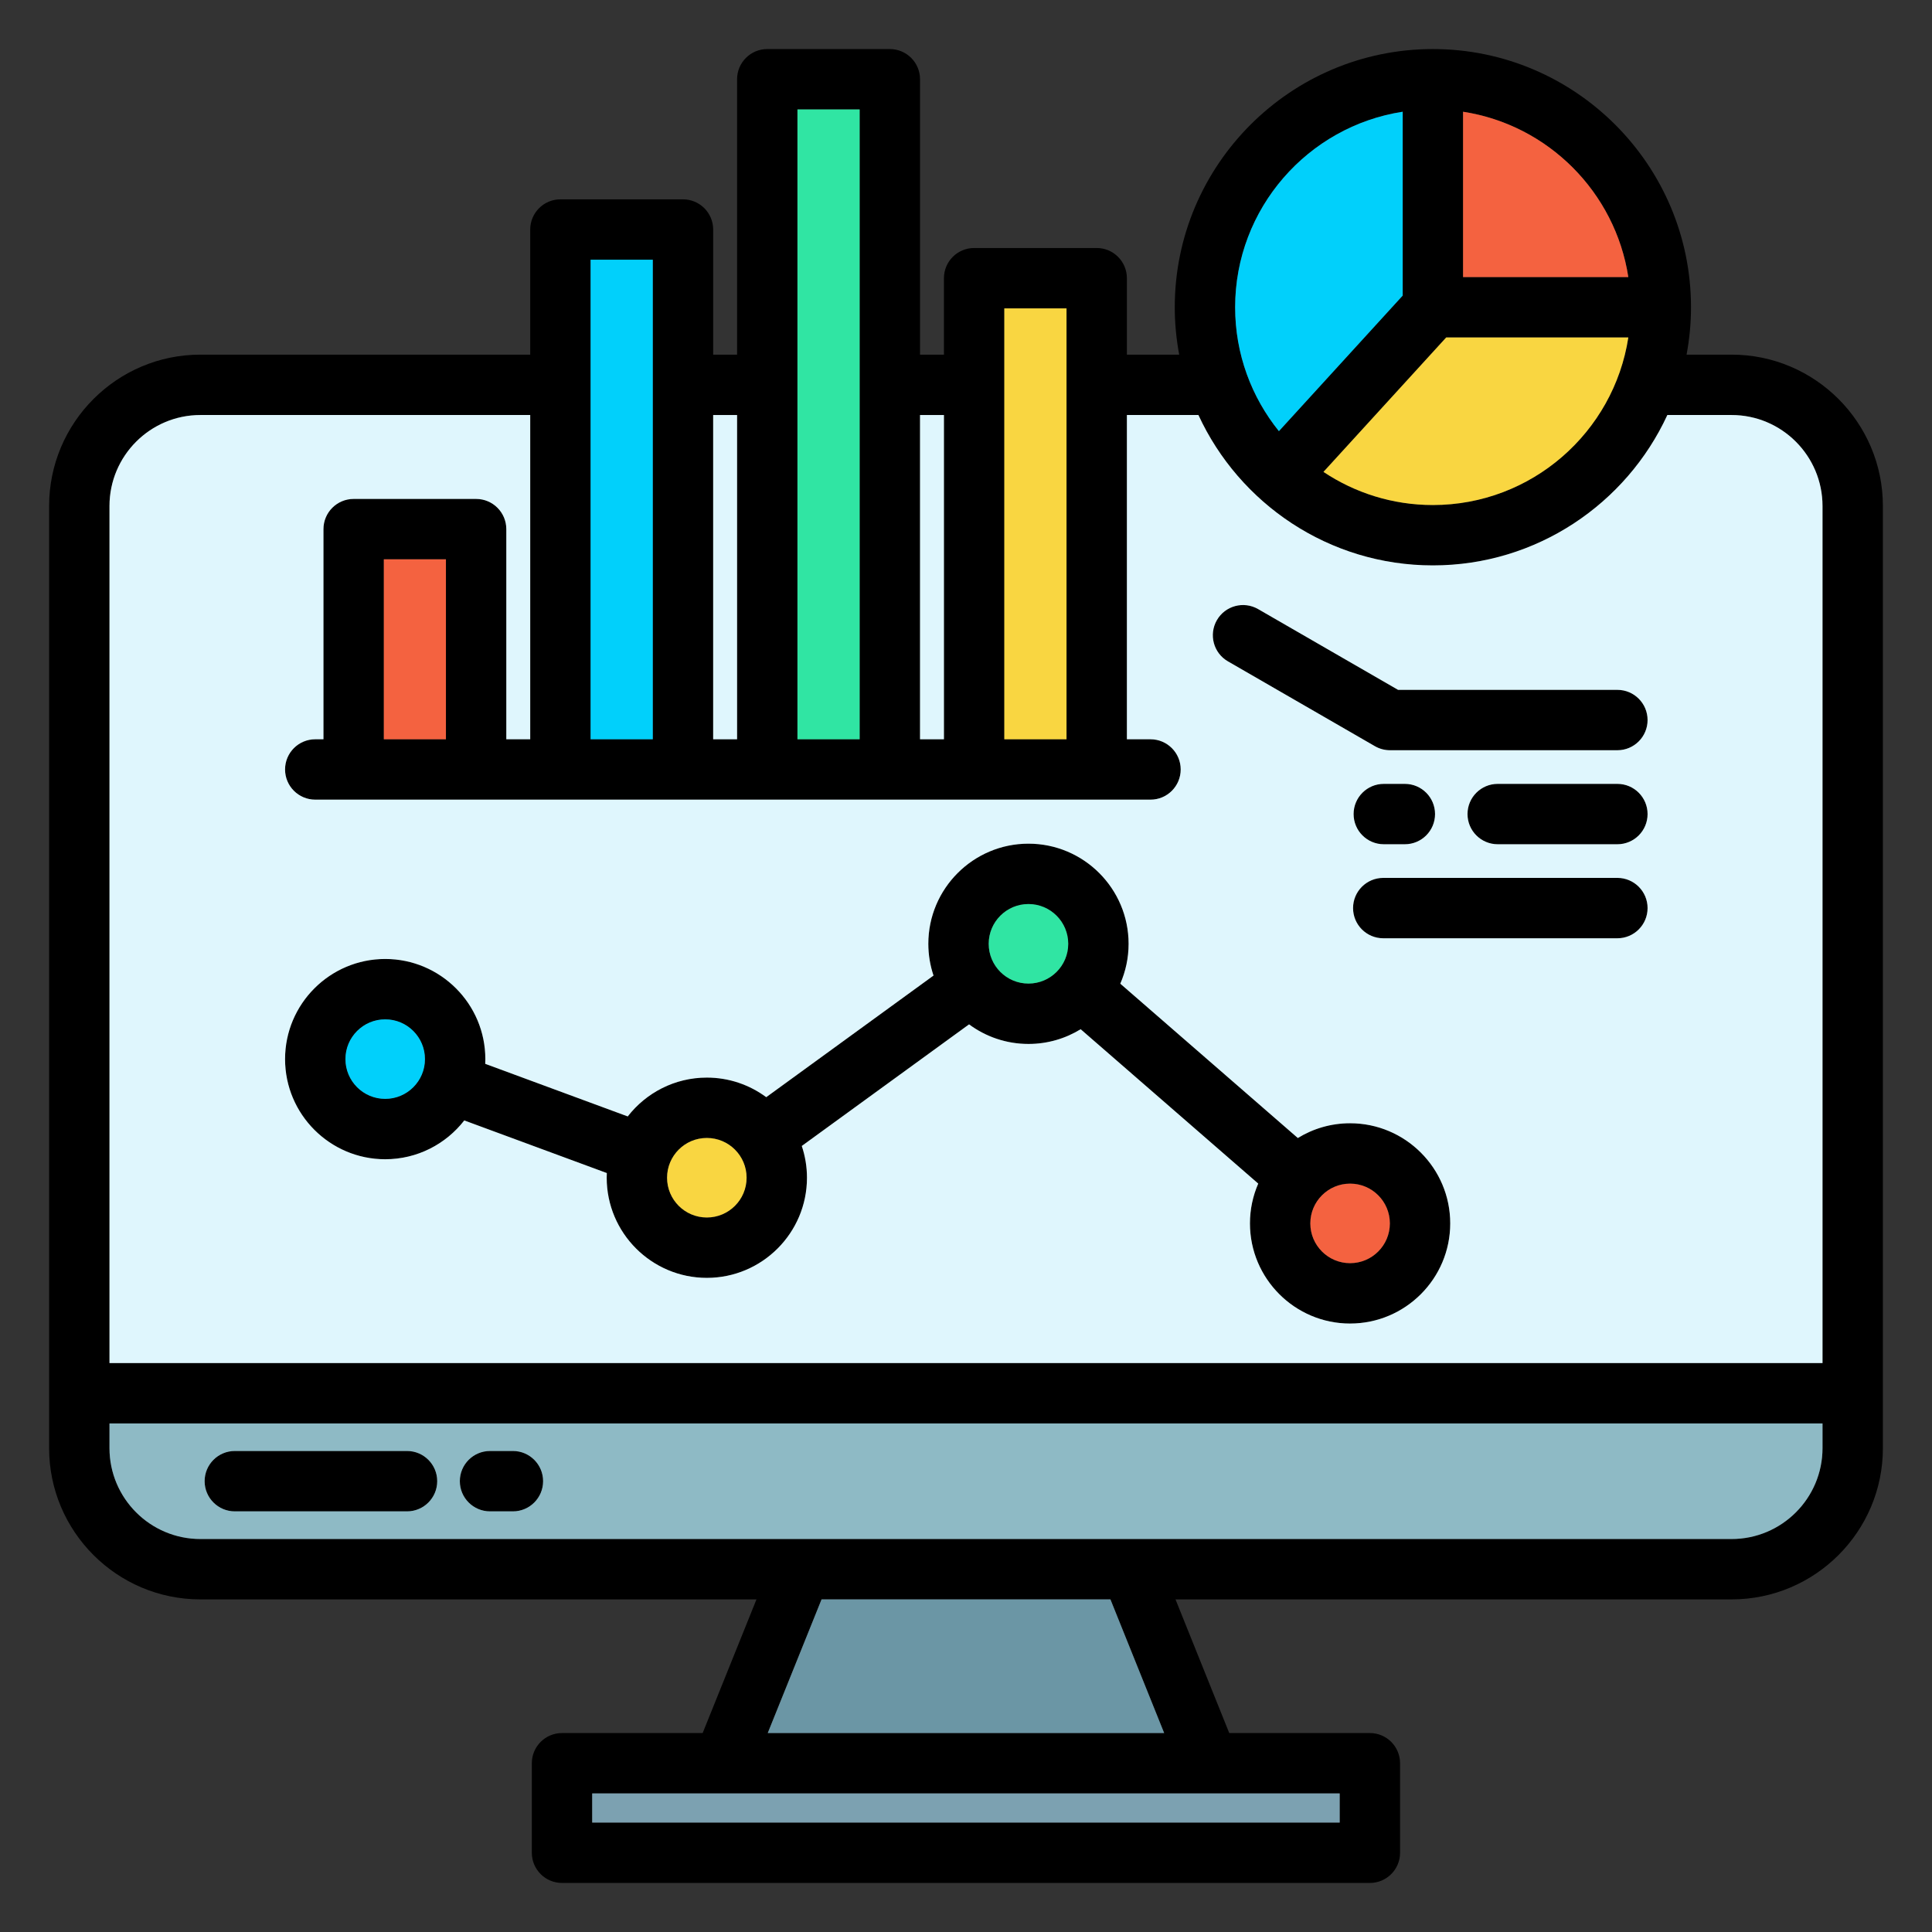 <svg id="Layer_1" viewBox="0 0 512 512" xmlns="http://www.w3.org/2000/svg" data-name="Layer 1"><rect x="0" y="0" width="512" height="512" fill="#333333" stroke="none"/><path d="m458.898 93.984h-11.939c.759-4.072 1.174-8.262 1.174-12.551 0-37.734-30.686-68.433-68.405-68.433s-68.405 30.699-68.405 68.433c0 4.288.416 8.479 1.174 12.551h-13.86v-20.26c0-4.418-3.582-8-8-8h-32.484c-4.418 0-8 3.582-8 8v20.26h-6.336v-72.984c0-4.418-3.582-8-8-8h-32.484c-4.418 0-8 3.582-8 8v72.984h-6.336v-33.157c0-4.418-3.582-8-8-8h-32.484c-4.418 0-8 3.582-8 8v33.157h-87.411c-22.104 0-40.087 17.996-40.087 40.116v249.669c0 22.104 17.983 40.087 40.087 40.087h147.372l-14.263 35.419h-37.273c-4.418 0-8 3.582-8 8v23.725c0 4.418 3.582 8 8 8h214.095c4.418 0 8-3.582 8-8v-23.725c0-4.418-3.582-8-8-8h-37.271l-14.242-35.419h147.378c22.104 0 40.087-17.983 40.087-40.087v-249.669c0-22.12-17.983-40.116-40.087-40.116zm-75.641-4.551h48.266c-3.863 25.113-25.618 44.405-51.794 44.405-10.715 0-20.686-3.239-28.995-8.78l32.524-35.625zm48.266-16h-43.795v-43.822c22.505 3.464 40.335 21.305 43.795 43.823zm-59.795-43.823v48.72l-32.805 35.932c-7.248-8.991-11.6-20.409-11.6-32.83 0-26.191 19.292-47.957 44.405-51.823zm-89.091 52.113v114.192h-16.484v-114.192zm-32.484 28.26v85.931h-6.336v-85.931zm-22.336-80.984v166.915h-16.484v-166.914h16.484zm-32.484 80.984v85.931h-6.336v-85.931zm-22.336-41.157v127.089h-16.484v-127.089zm-119.896 41.157h87.412v85.931h-6.336v-55.693c0-4.418-3.582-8-8-8h-32.456c-4.418 0-8 3.582-8 8v55.693h-2.176c-4.418 0-8 3.582-8 8s3.582 8 8 8h221.352c4.418 0 8-3.582 8-8s-3.582-8-8-8h-6.258v-85.931h18.953c10.84 23.498 34.607 39.854 62.138 39.854s51.298-16.357 62.138-39.854h17.031c13.282 0 24.087 10.818 24.087 24.116v227.127h-453.972v-227.127c0-13.298 10.806-24.116 24.087-24.116zm48.619 85.931v-47.693h16.456v47.693zm253.312 287.085h-198.095v-7.725h198.095zm-46.516-23.725h-105.057l14.263-35.419h76.553l14.242 35.419zm150.381-51.419h-405.795c-13.282 0-24.087-10.805-24.087-24.087v-6.542h453.972v6.542c0 13.282-10.806 24.087-24.087 24.087zm-314.971-15.329c0 4.418-3.582 8-8 8h-6.066c-4.418 0-8-3.582-8-8s3.582-8 8-8h6.066c4.418 0 8 3.582 8 8zm-28.062 0c0 4.418-3.582 8-8 8h-45.636c-4.418 0-8-3.582-8-8s3.582-8 8-8h45.636c4.418 0 8 3.582 8 8zm242.853-176.792c0-4.418 3.582-8 8-8h5.584c4.418 0 8 3.582 8 8s-3.582 8-8 8h-5.584c-4.418 0-8-3.582-8-8zm77.907 0c0 4.418-3.582 8-8 8h-31.719c-4.418 0-8-3.582-8-8s3.582-8 8-8h31.719c4.418 0 8 3.582 8 8zm0 24.916c0 4.418-3.582 8-8 8h-62.049c-4.418 0-8-3.582-8-8s3.582-8 8-8h62.049c4.418 0 8 3.582 8 8zm-114.139-76.309c2.208-3.826 7.101-5.138 10.928-2.93l37.091 21.407h58.12c4.418 0 8 3.582 8 8s-3.582 8-8 8h-60.263c-1.404 0-2.783-.369-3.999-1.071l-38.947-22.478c-3.827-2.209-5.138-7.101-2.93-10.928zm-220.403 142.871c8.512 0 16.096-4.033 20.955-10.283l37.774 13.942c-.019.411-.031.823-.031 1.238 0 14.633 11.905 26.538 26.538 26.538s26.538-11.905 26.538-26.538c0-2.941-.488-5.768-1.375-8.414l44.33-32.229c4.407 3.259 9.853 5.19 15.743 5.19 5.065 0 9.802-1.428 13.833-3.9l47.058 40.907c-1.408 3.236-2.193 6.802-2.193 10.551 0 14.633 11.905 26.538 26.538 26.538s26.538-11.905 26.538-26.538-11.905-26.538-26.538-26.538c-5.072 0-9.815 1.432-13.849 3.911l-47.049-40.9c1.413-3.24 2.201-6.813 2.201-10.568 0-14.633-11.905-26.538-26.538-26.538s-26.538 11.905-26.538 26.538c0 2.941.488 5.769 1.375 8.415l-44.33 32.229c-4.407-3.259-9.853-5.19-15.743-5.19-8.516 0-16.102 4.036-20.961 10.292l-37.768-13.94c.019-.414.032-.83.032-1.249 0-14.633-11.905-26.538-26.538-26.538s-26.538 11.905-26.538 26.538 11.905 26.538 26.538 26.538zm255.707 6.463c5.811 0 10.538 4.727 10.538 10.538s-4.728 10.538-10.538 10.538-10.538-4.727-10.538-10.538 4.728-10.538 10.538-10.538zm-85.236-74.096c5.811 0 10.538 4.727 10.538 10.538s-4.728 10.538-10.538 10.538-10.538-4.727-10.538-10.538 4.728-10.538 10.538-10.538zm-85.235 61.992c5.811 0 10.538 4.727 10.538 10.538s-4.728 10.538-10.538 10.538-10.538-4.727-10.538-10.538 4.728-10.538 10.538-10.538zm-85.235-31.435c5.811 0 10.538 4.727 10.538 10.538s-4.728 10.538-10.538 10.538-10.538-4.727-10.538-10.538 4.728-10.538 10.538-10.538z"/><path d="m371.729 78.331v-48.72c-25.113 3.865-44.405 25.632-44.405 51.823 0 12.421 4.352 23.839 11.6 32.83l32.805-35.932z" fill="#01d0fb"/><path d="m379.729 133.838c26.177 0 47.931-19.292 51.794-44.405h-48.266l-32.524 35.625c8.31 5.541 18.28 8.78 28.995 8.78z" fill="#f9d641"/><path d="m266.154 81.723h16.484v114.192h-16.484z" fill="#f9d641"/><path d="m156.513 68.826h16.484v127.089h-16.484z" fill="#01d0fb"/><path d="m188.997 109.984h6.336v85.931h-6.336z" fill="#dff6fd"/><path d="m211.333 29h16.484v166.915h-16.484z" fill="#30e5a3"/><path d="m243.818 109.984h6.336v85.931h-6.336z" fill="#dff6fd"/><path d="m387.729 29.611v43.823h43.795c-3.46-22.518-21.29-40.359-43.795-43.823z" fill="#f46240"/><path d="m217.722 423.856-14.263 35.419h105.058l-14.242-35.419z" fill="#6b96a5"/><path d="m156.938 475.275h198.095v7.725h-198.095z" fill="#7ca1b1"/><path d="m53.102 407.856h405.797c13.282 0 24.087-10.805 24.087-24.087v-6.542h-453.972v6.542c0 13.282 10.806 24.087 24.087 24.087zm76.76-23.329h6.066c4.418 0 8 3.582 8 8s-3.582 8-8 8h-6.066c-4.418 0-8-3.582-8-8s3.582-8 8-8zm-67.633 0h45.636c4.418 0 8 3.582 8 8s-3.582 8-8 8h-45.636c-4.418 0-8-3.582-8-8s3.582-8 8-8z" fill="#8ebac5"/><path d="m101.721 148.222h16.456v47.693h-16.456z" fill="#f46240"/><path d="m482.986 134.1c0-13.298-10.806-24.116-24.087-24.116h-17.031c-10.84 23.498-34.607 39.854-62.138 39.854s-51.298-16.357-62.138-39.854h-18.953v85.931h6.258c4.418 0 8 3.582 8 8s-3.582 8-8 8h-221.352c-4.418 0-8-3.582-8-8s3.582-8 8-8h2.176v-55.693c0-4.418 3.582-8 8-8h32.456c4.418 0 8 3.582 8 8v55.693h6.336v-85.931h-87.411c-13.282 0-24.087 10.818-24.087 24.116v227.127h453.972v-227.127zm-125.196 216.653c-14.633 0-26.538-11.905-26.538-26.538 0-3.748.785-7.315 2.193-10.551l-47.058-40.907c-4.031 2.472-8.768 3.9-13.833 3.9-5.89 0-11.335-1.931-15.743-5.19l-44.33 32.229c.887 2.646 1.375 5.473 1.375 8.414 0 14.633-11.905 26.538-26.538 26.538s-26.538-11.905-26.538-26.538c0-.415.012-.828.031-1.238l-37.774-13.942c-4.859 6.25-12.443 10.283-20.955 10.283-14.633 0-26.538-11.905-26.538-26.538s11.905-26.538 26.538-26.538 26.538 11.905 26.538 26.538c0 .419-.012.834-.032 1.249l37.768 13.94c4.859-6.255 12.446-10.292 20.961-10.292 5.89 0 11.336 1.931 15.743 5.19l44.33-32.229c-.887-2.646-1.375-5.474-1.375-8.415 0-14.633 11.905-26.538 26.538-26.538s26.538 11.905 26.538 26.538c0 3.755-.788 7.328-2.201 10.568l47.049 40.9c4.034-2.479 8.777-3.911 13.849-3.911 14.633 0 26.538 11.905 26.538 26.538s-11.905 26.538-26.538 26.538zm70.836-102.101h-62.049c-4.418 0-8-3.582-8-8s3.582-8 8-8h62.049c4.418 0 8 3.582 8 8s-3.582 8-8 8zm-69.907-32.916c0-4.418 3.582-8 8-8h5.584c4.418 0 8 3.582 8 8s-3.582 8-8 8h-5.584c-4.418 0-8-3.582-8-8zm69.907 8h-31.719c-4.418 0-8-3.582-8-8s3.582-8 8-8h31.719c4.418 0 8 3.582 8 8s-3.582 8-8 8zm0-24.916h-60.263c-1.404 0-2.783-.369-3.999-1.071l-38.947-22.478c-3.827-2.209-5.138-7.101-2.93-10.928 2.208-3.826 7.101-5.138 10.928-2.93l37.091 21.407h58.12c4.418 0 8 3.582 8 8s-3.582 8-8 8z" fill="#dff6fd"/><circle cx="102.083" cy="280.675" fill="#01d0fb" r="10.538"/><circle cx="187.318" cy="312.11" fill="#f9d641" r="10.538"/><circle cx="357.79" cy="324.214" fill="#f46240" r="10.538"/><circle cx="272.554" cy="250.118" fill="#30e5a3" r="10.538"/></svg>